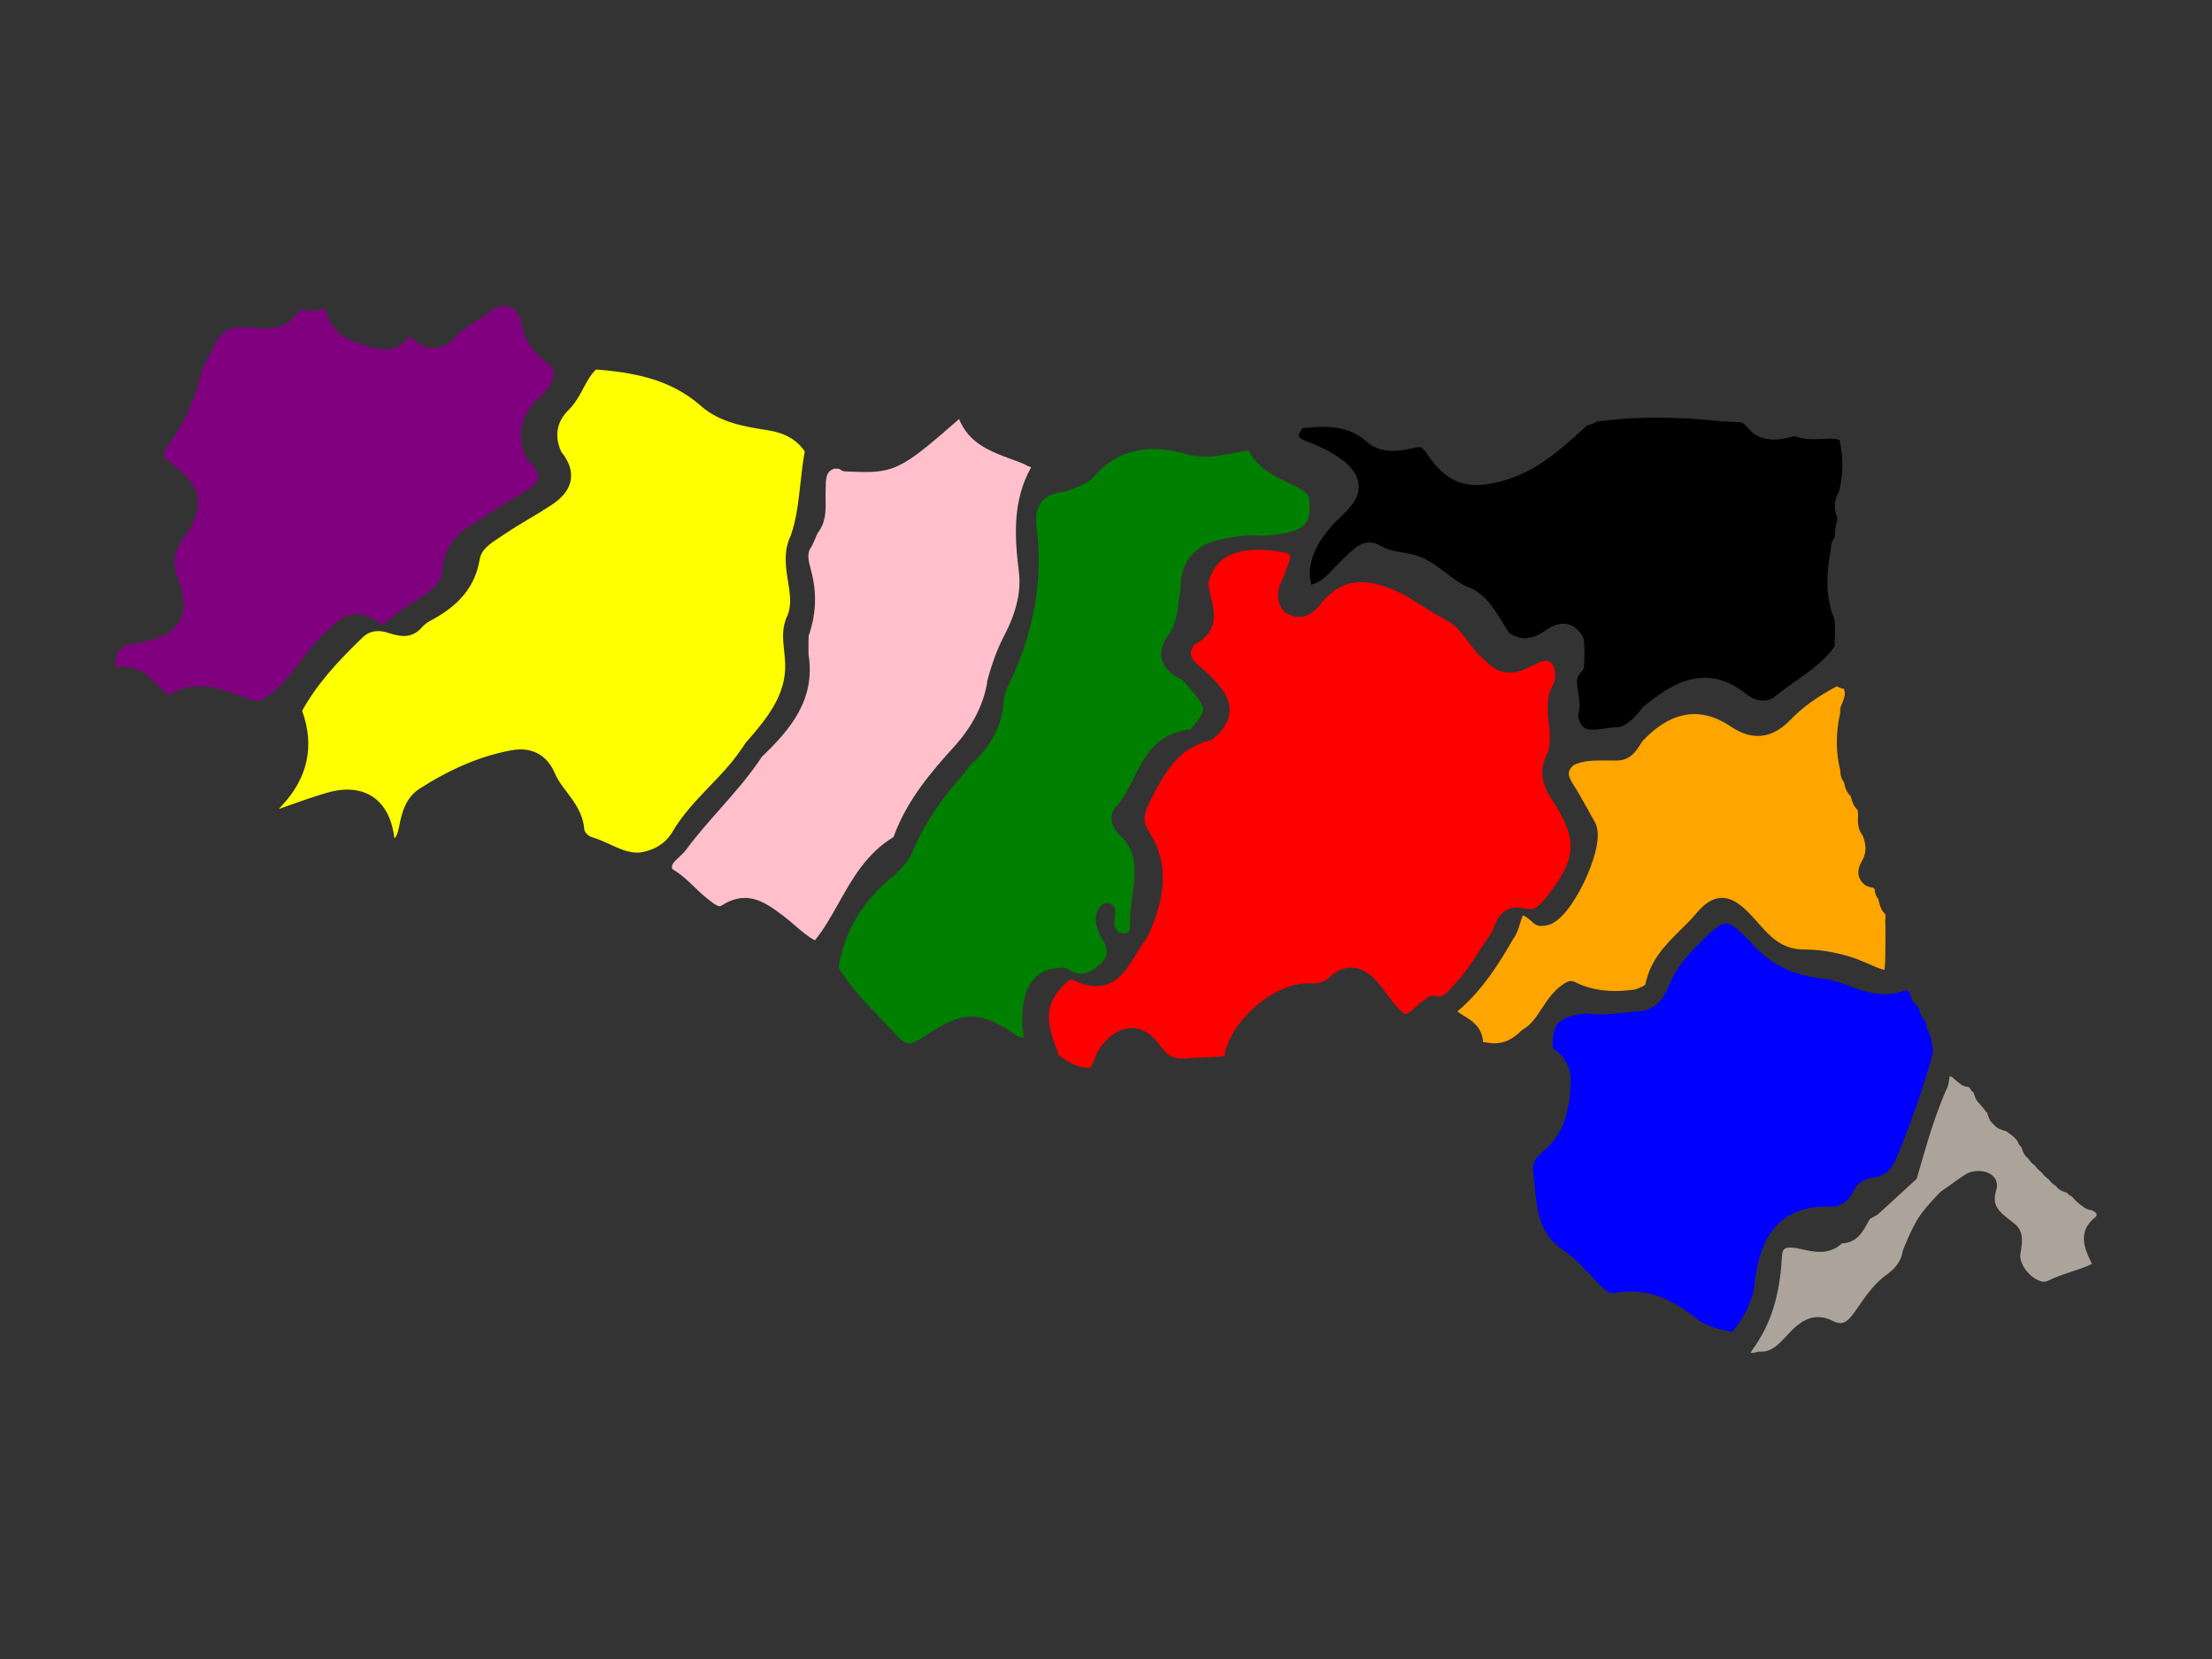 <svg version="1.1" id="emilia" width="100%" height="100%" viewBox="0 0 800 600" preserveAspectRatio="none">
<rect x="0" y="0" width="800" height="600" fill="#333333" stroke="none"/>
<path id="bologna"  fill="red" d="M393.746,386.205c-3.304,0-6.977-1.576-10.92-4.686
	c-0.074-0.207-0.167-0.554-0.232-0.8c-0.12-0.449-0.256-0.959-0.455-1.471c-4.732-11.595-3.69-17.492,4.543-24.801
	c0.267-0.039,0.538-0.059,0.811-0.059c0.193,0,0.389,0.01,0.586,0.029c3.004,1.507,5.714,2.24,8.271,2.24
	c7.619,0,11.41-6.322,14.755-11.9c0.631-1.053,1.229-2.051,1.851-3.01c2.393-2.839,3.528-6.064,4.628-9.186
	c0.214-0.608,0.429-1.218,0.652-1.822c0.015-0.038,0.027-0.076,0.04-0.114c3.732-11.456,2.897-21.103-2.553-29.49
	c-2.317-3.565-2.342-6.168-0.103-10.71c5.495-11.136,10.593-19.872,21.85-22.616c0.438-0.107,0.847-0.312,1.195-0.599
	c3.892-3.203,5.861-6.471,6.023-9.99c0.259-5.609-4.208-10.034-8.148-13.938c-0.069-0.069-0.143-0.136-0.219-0.197l-0.265-0.215
	c-5.111-4.151-6.695-5.944-4.183-9.684c9.267-4.662,7.377-12.209,5.987-17.758c-0.362-1.446-0.707-2.82-0.878-4.104
	c1.619-8.29,7.699-12.493,18.078-12.493c3.161,0,6.678,0.4,10.457,1.189c1.452,0.881,1.407,1.452,0.216,4.536
	c-0.281,0.729-0.572,1.481-0.808,2.272c-0.223,0.747-0.601,1.561-1.002,2.422c-1.29,2.773-3.24,6.964,0.138,11.471
	c0.186,0.249,0.409,0.467,0.662,0.646c1.621,1.152,3.314,1.737,5.034,1.737c2.774,0,5.359-1.492,7.683-4.434
	c4.32-5.479,9.191-8.142,14.893-8.142c4.125,0,8.92,1.361,14.659,4.162c2.447,1.283,4.831,2.803,7.354,4.411
	c2.767,1.764,5.627,3.587,8.684,5.122c3.243,1.681,5.492,4.634,7.874,7.76c1.613,2.118,3.282,4.308,5.357,6.226
	c0.045,0.042,0.092,0.082,0.139,0.12c0.46,0.376,0.908,0.763,1.356,1.149c0.376,0.324,0.752,0.648,1.133,0.966
	c2.078,1.854,4.492,2.827,7.101,2.827c3.024,0,5.733-1.258,8.473-2.66c1.586-0.812,3.385-1.643,4.696-1.643
	c0.48,0,1.465,0,2.69,1.964c0.707,1.831,0.767,3.802,0.181,6.007c-3.042,4.995-2.424,10.181-1.877,14.77
	c0.117,0.985,0.235,1.971,0.315,2.953c0.075,2.22,0.065,4.804-0.518,7.354c-4.174,7.138-1.487,12.963,1.347,17.262
	c9.451,14.33,9.053,21.231-2.025,35.165c-2.154,2.709-3.9,4.389-5.947,4.389c-0.39,0-0.808-0.059-1.242-0.175
	c-1.197-0.318-2.28-0.473-3.312-0.473c-4.108,0-6.949,2.441-8.447,7.258c-0.308,0.749-0.71,1.533-1.255,2.451
	c-1.485,2.062-2.868,4.201-4.206,6.271c-2.553,3.95-4.964,7.682-8.02,10.905c-0.51,0.538-1.01,1.117-1.513,1.703
	c-1.923,2.238-3.193,3.61-5.009,3.61c-0.397,0-0.836-0.063-1.304-0.188c-0.255-0.068-0.515-0.102-0.773-0.102
	c-0.649,0-1.288,0.211-1.816,0.612c-0.382,0.291-0.774,0.571-1.167,0.852c-0.949,0.679-1.931,1.381-2.86,2.255
	c-2.635,2.479-3.635,2.998-4.011,2.998c-0.222,0-0.999-0.291-3.428-2.994c-1.199-1.335-2.282-2.801-3.428-4.353
	c-1.061-1.437-2.157-2.922-3.381-4.334c-2.984-3.442-6.197-5.188-9.552-5.188c-2.646,0-5.187,1.101-7.55,3.271
	c-2.033,1.865-3.53,2.435-6.406,2.435c-0.334,0-0.681-0.009-1.043-0.023c-0.229-0.01-0.461-0.015-0.692-0.015
	c-11.615,0-26.606,12.362-29.705,24.495c-0.098,0.382-0.179,0.797-0.258,1.215c-0.036,0.192-0.082,0.432-0.13,0.648
	c-2.456,0.257-4.929,0.359-7.531,0.468c-2.03,0.085-4.129,0.172-6.215,0.34c-0.485,0.039-0.955,0.06-1.408,0.06
	c-3.011,0-5.422-0.785-8.135-4.69c-3.655-5.262-7.587-6.366-10.242-6.366c-2.829,0-7.12,1.256-11.489,7.239
	c-0.947,1.298-1.519,2.831-2.023,4.184c-0.872,2.339-1.251,2.982-1.765,2.996L393.746,386.205z"/>
<path id="parma"  fill="yellow" d="M231.44,308.326c5.203-0.754,9.364-3.385,11.724-7.412
	c3.739-6.384,8.731-11.583,13.559-16.612c3.947-4.111,7.676-7.995,10.767-12.468c0.02-0.028,0.04-0.058,0.061-0.085
	c0.608-0.817,1.247-1.702,1.793-2.63c0.096-0.164,0.208-0.318,0.333-0.461c8.819-10.013,15.461-18.645,14.146-30.886
	c-0.004-0.039-0.007-0.077-0.01-0.115c-0.061-0.895-0.159-1.791-0.255-2.688c-0.407-3.774-0.867-8.048,1.221-12.296
	c1.599-3.814,0.927-8,0.217-12.43c-0.824-5.137-1.756-10.951,1.042-16.665c2.046-5.976,2.728-12.169,3.448-18.723
	c0.417-3.798,0.847-7.712,1.57-11.586c-2.92-4.258-7.183-6.7-13.317-7.655c-8.143-1.269-17.372-2.706-24.317-8.863
	c-11.265-9.991-25.332-12.104-37.822-13.126c-1.933,1.766-3.226,4.183-4.586,6.724c-1.449,2.708-2.947,5.508-5.356,7.902
	c-4.344,4.317-5.248,9.397-2.688,15.106c2.784,3.46,3.956,6.836,3.484,10.04c-0.506,3.437-2.782,6.45-6.957,9.214
	c-2.675,1.771-5.442,3.422-8.118,5.018c-2.838,1.693-5.773,3.444-8.526,5.301c-0.583,0.395-1.182,0.783-1.784,1.175
	c-3.589,2.333-6.979,4.536-7.559,8.116c-2.007,12.386-10.557,18.466-18.707,22.761c-0.798,0.562-1.429,1.077-1.964,1.602
	c-1.803,2.275-4.099,3.429-6.828,3.429h0c-1.849-0.001-3.62-0.534-5.183-1.005c-0.388-0.116-0.775-0.233-1.16-0.34
	c-1.015-0.282-1.996-0.425-2.918-0.425c-2.182,0-4.039,0.771-5.678,2.354c-9.249,8.941-16.533,16.922-21.792,26.48
	c4.612,12.824,2.035,24.478-7.671,34.653c-0.312,0.327-0.566,0.604-0.767,0.848c0.924-0.326,1.848-0.654,2.774-0.983
	c4.718-1.676,9.598-3.409,14.533-4.856c2.645-0.775,5.164-1.169,7.487-1.169c9.542,0,15.708,6.416,17.013,17.643
	c0.958-0.944,1.379-2.584,1.916-5.337c0.826-4.255,2.377-9.529,7.085-12.568c11.162-7.204,21.875-11.738,32.75-13.862
	c1.367-0.268,2.676-0.403,3.891-0.403c5.726,0,10.023,3.022,12.43,8.74c0.955,2.27,2.525,4.343,4.188,6.538
	c2.789,3.682,5.949,7.854,6.419,13.647c0.083,1.02,1.377,2.379,2.612,2.743c2.344,0.69,4.523,1.688,6.63,2.654
	c3.363,1.541,6.54,2.997,9.941,2.997C230.819,308.362,231.128,308.351,231.44,308.326z"/>
<path id="modena"  fill="green" d="M334.526,374.68c6.417-4.327,11.468-7.01,16.812-7.01
	c5.395,0,10.554,2.779,17.064,7.287c0.873,0.23,1.458,0.313,1.837,0.334c-0.019-0.612-0.152-1.518-0.242-2.125
	c-0.143-0.965-0.29-1.962-0.302-2.954c-0.093-8.02,1.361-13.271,4.577-16.523c2.307-2.334,5.39-3.544,9.407-3.688
	c0.235-0.058,0.477-0.087,0.719-0.087c0.58,0,1.166,0.168,1.682,0.518l0.078,0.053c1.665,1.123,3.217,1.669,4.745,1.669
	c2.148,0,4.399-1.099,6.88-3.357c2.671-2.431,3.09-4.698,1.467-8.244c-0.912-0.986-1.548-2.186-1.897-3.576
	c-1.72-3.709-1.42-7.141,0.84-9.457c0.577-0.592,1.356-0.905,2.148-0.905c0.417,0,0.837,0.087,1.235,0.267
	c1.149,0.52,1.852,1.703,1.755,2.962c-0.036,0.472-0.082,0.95-0.129,1.431c-0.127,1.322-0.259,2.684-0.123,3.737
	c0.053,0.096,0.107,0.19,0.163,0.283c0.322,0.543,0.611,1.058,0.874,1.561c0.538,0.34,1.329,0.604,2.329,0.773
	c2.21-0.288,2.295-0.893,2.269-4.348c-0.009-1.078-0.018-2.191,0.135-3.321c0.161-2.038,0.433-4.082,0.695-6.061
	c1.102-8.295,2.053-15.459-4.313-21.633c-5.584-5.404-2.544-9.534-1.479-10.67c2.493-2.664,4.264-6.196,6.138-9.937
	c3.936-7.853,8.376-16.716,20.659-17.822c3.342-3.979,4.719-6.001,4.543-7.609c-0.23-2.104-3.075-5.456-7.421-10.293
	c-4.108-1.849-6.604-4.29-7.422-7.264c-0.802-2.917,0.046-6.089,2.519-9.425c2.455-3.315,2.974-7.315,3.522-11.55
	c0.193-1.493,0.394-3.034,0.683-4.575c-0.231-9.22,4.633-15.688,13.388-17.773c4.969-1.183,9.097-1.734,12.991-1.734
	c1.134,0,2.258,0.05,3.344,0.146c8.437-0.446,13.332-1.849,15.396-4.408c1.555-1.928,1.949-5.077,1.229-9.88
	c-0.405-0.598-0.848-1.114-1.34-1.567c-1.895-1.272-4.032-2.302-6.293-3.39c-5.146-2.477-10.915-5.252-14.059-11.546
	c-1.997,0.188-4.024,0.586-6.141,1.001c-3.076,0.604-6.259,1.229-9.585,1.229c-2.177,0-4.178-0.265-6.12-0.81
	c-4.729-1.329-8.91-1.975-12.779-1.975c-8.548,0-15.563,3.295-21.446,10.073c-1.834,2.114-4.517,3.125-6.883,4.017
	c-0.963,0.363-1.874,0.706-2.667,1.094c-0.339,0.165-0.707,0.266-1.083,0.295c-3.76,0.292-6.519,1.487-8.199,3.553
	c-2.127,2.615-2.177,6.26-1.845,8.856c2.56,19.966-1.051,39.399-11.037,59.403c-0.338,0.948-0.583,1.774-0.758,2.566
	c-0.244,9.344-4.232,17.357-12.185,24.485c-0.709,0.878-1.215,1.575-1.628,2.24c-0.1,0.16-0.213,0.31-0.341,0.448
	c-8.3,9.021-14.491,18.372-18.926,28.583c-1.828,4.217-4.889,7.124-7.643,9.412c-10.723,8.912-17.131,19.822-19.06,32.442
	c3.822,6.629,9.059,12.062,14.591,17.8c1.908,1.979,3.88,4.024,5.77,6.106c2.883,3.178,4.198,3.606,5.103,3.606
	C329.982,377.396,331.704,376.583,334.526,374.68z"/>
<path id="piacenza"  fill="purple" d="M93.3,253.454c0.173-0.032,0.346-0.064,0.517-0.092
	c6.231-2.832,10.208-8.105,14.413-13.682c2.536-3.361,5.157-6.838,8.353-9.833c0.584-0.546,1.154-1.114,1.72-1.678
	c2.867-2.856,6.117-6.094,10.751-6.094c2.58,0,5.174,1,7.933,3.057c0.662,0.494,1.071,0.497,1.209,0.497c0.001,0,0.002,0,0.002,0
	c1.284,0,3.17-1.825,4.187-2.862c0.108-0.133,0.229-0.258,0.362-0.374c0,0,0.188-0.162,0.229-0.194
	c2.077-1.737,4.426-3.157,6.698-4.532c5.29-3.198,9.858-5.961,10.363-11.885c0.784-9.168,6.296-13.358,11.402-16.567
	c1.493-0.938,2.984-1.886,4.475-2.833c4.379-2.783,8.909-5.661,13.483-8.284c2.215-1.27,4.912-3.209,5.187-5.235
	c0.219-1.618-1.008-3.79-3.647-6.454c-0.258-0.26-0.466-0.565-0.614-0.9c-3.601-8.166-2.201-15.115,4.278-21.242
	c4.762-4.508,6.774-7.518,4.918-11.828c-4.474-2.923-9.517-7.397-11.039-15.87c-0.627-3.499-3.222-5.851-6.457-5.851
	c-1.629,0-3.236,0.618-4.645,1.787c-1.769,1.468-3.648,2.651-5.466,3.795c-2.592,1.632-5.041,3.173-6.949,5.387
	c-2.298,2.667-5.227,4.136-8.246,4.136c-2.048,0-5.118-0.687-8.116-3.957c-0.137-0.148-0.278-0.313-0.424-0.488
	c-2.12,3.337-5.083,5.025-8.83,5.025c-2.251,0-4.447-0.603-6.485-1.254c-0.445-0.143-0.894-0.281-1.345-0.42
	c-4.354-1.341-9.773-3.009-12.449-9.101c-0.241-0.548-0.445-1.126-0.643-1.685c-0.253-0.717-0.713-2.02-1.068-2.386
	c-0.112,0.008-0.381,0.052-0.85,0.255c-1.112,0.482-2.383,0.717-3.885,0.717c-0.921,0-1.816-0.086-2.605-0.161
	c-0.618-0.06-1.201-0.115-1.649-0.115c-0.03,0-0.059,0-0.085,0.001c-3.676,5.878-8.707,6.573-12.212,6.573
	c-1.475,0-2.935-0.133-4.347-0.262c-1.173-0.107-2.281-0.209-3.353-0.233c-0.174-0.004-0.346-0.006-0.518-0.006
	c-5.021,0-7.942,1.685-9.765,5.63c-0.69,1.497-1.481,2.94-2.246,4.336c-1.396,2.548-2.713,4.955-3.299,7.407
	c-2.305,9.622-6.195,17.988-11.894,25.579c-0.697,0.928-1.499,2.227-1.364,3.143c0.134,0.912,1.21,2.103,3.291,3.638
	c10.603,7.824,11.799,15.403,4.127,26.162c-3.987,5.589-4.534,9.066-2.343,14.884c2.569,6.824,2.751,11.774,0.575,15.578
	c-2.338,4.087-7.212,6.571-15.804,8.058c-5.259,0.91-7.218,1.249-7.403,8.807c1.055-0.269,2.1-0.403,3.128-0.403
	c5.647,0,9.775,3.907,13.199,7.567c1.59,1.698,2.462,2.393,2.931,2.67c3.549-2.136,7.226-3.177,11.216-3.177
	c5.046,0,9.747,1.671,14.292,3.286c2.171,0.771,4.226,1.501,6.294,2.052C92.922,253.525,93.144,253.483,93.3,253.454z"/>
<path id="ferrara"  fill="black" d="M580.62,263.456c1.68-0.24,3.415-0.487,5.135-0.507
	c2.071-0.68,3.93-2.008,6.108-4.339c0.88-0.975,1.546-1.796,2.096-2.586c0.164-0.235,0.361-0.446,0.585-0.626
	c6.2-4.971,13.521-10.274,21.963-10.274c5.25,0,10.271,1.993,15.349,6.095c1.682,1.358,3.799,2.138,5.81,2.138
	c1.626,0,3.051-0.49,4.234-1.458c2.419-1.977,4.989-3.78,7.476-5.524c5.43-3.81,10.572-7.418,14.175-12.646
	c-0.039-1.295,0.021-2.559,0.077-3.79c0.121-2.586,0.235-5.033-0.631-7.191l-0.014-0.022c-0.118-0.194-0.214-0.401-0.285-0.617
	c-2.756-8.334-1.832-16.628-0.507-23.692c-0.073-1.29,0.281-2.528,1.056-3.634c0.325-0.451,0.371-1.309,0.424-2.301
	c0.063-1.187,0.144-2.706,0.812-4.206c-0.025-0.307-0.017-0.615,0.027-0.92c-1.381-3.444-1.209-6.591,0.516-9.377
	c1.622-5.968,1.721-12.157,0.299-18.861c-1.028-0.328-2.218-0.475-3.751-0.475c-0.894,0-1.805,0.047-2.77,0.097
	c-0.999,0.052-2.032,0.105-3.081,0.105c-1.696,0-3.866-0.118-6.136-0.952c-0.112,0.009-0.226,0.014-0.339,0.014
	c-0.274,0-0.548-0.028-0.815-0.083c-2.156,0.637-4.44,1.165-6.77,1.165c-2.69,0-5.088-0.68-7.329-2.078
	c-0.271-0.17-0.514-0.382-0.718-0.628l-0.026-0.03c-0.452-0.446-0.86-0.897-1.257-1.335c-1.045-1.154-1.76-1.908-2.635-2.215
	l-6.584-0.291c-0.062-0.003-0.124-0.008-0.186-0.015c-8.551-0.912-16.282-1.355-23.638-1.355c-7.707,0-14.858,0.481-21.832,1.471
	c-0.916,0.59-1.864,0.874-2.604,1.096c-0.365,0.109-0.977,0.293-1.103,0.41c-0.129,0.184-0.278,0.353-0.445,0.504l-0.658,0.594
	c-8.144,7.359-16.565,14.969-27.874,18.402c-4.286,1.301-7.71,1.907-10.775,1.907c-7.243,0-12.626-3.42-17.999-11.435
	c-1.53-2.283-2.069-2.283-2.753-2.283c-0.478,0-1.108,0.093-1.875,0.274c-2.271,0.537-4.958,1.087-7.678,1.087
	c-3.769,0-6.9-1.089-9.308-3.237c-4.219-3.77-9.095-5.45-15.811-5.45c-2.448,0-5.001,0.218-7.451,0.479
	c-1.564,1.965-1.431,2.765-1.407,2.858c0.092,0.363,0.887,1.21,3.291,2.079c4.814,1.739,9.212,4.098,13.076,7.011
	c0.112,0.073,0.221,0.155,0.325,0.245l0.089,0.078c3.239,2.84,4.844,5.688,4.906,8.706c0.098,4.788-3.713,8.415-7.075,11.616
	c-8.481,8.066-12.186,17.042-10.055,23.975c3.367-0.786,5.741-3.316,8.423-6.175c1.126-1.2,2.29-2.44,3.566-3.58
	c0.399-0.356,0.802-0.746,1.209-1.141c2.001-1.935,4.491-4.343,7.853-4.343c1.366,0,2.704,0.407,3.977,1.207
	c2.251,1.415,4.92,1.884,7.746,2.38c3.223,0.566,6.554,1.151,9.685,3.143c2.334,1.296,4.393,2.878,6.385,4.409
	c2.33,1.79,4.533,3.483,7.009,4.614c6.676,2.358,9.944,7.715,12.83,12.445c1.02,1.671,1.987,3.258,3.071,4.697
	c1.83,1.143,3.695,1.721,5.553,1.721c2.143,0,4.346-0.76,6.547-2.259c2.235-1.522,4.64-3.009,7.292-3.009
	c2.758,0,5.109,1.574,6.988,4.681c0.233,0.386,0.377,0.82,0.419,1.27c0.291,3.067,0.299,6.288,0.023,9.574
	c-0.062,0.737-0.394,1.426-0.932,1.933c-1.956,1.844-1.741,3.802-1.153,7.39c0.419,2.564,0.89,5.437-0.09,8.332
	c1.006,4.782,3.064,5.188,5.442,5.188C577.482,263.904,579.007,263.687,580.62,263.456z"/>
<path id="forli"  fill="blue" d="M634.415,465.266c1.466-13.47,5.8-28.931,26.486-28.931
	c0.889,0,1.813,0.029,2.757,0.086c3.324-1.024,5.447-2.838,6.66-5.679c0.022-0.054,0.047-0.106,0.073-0.159
	c1.165-2.34,3.206-3.885,5.902-4.468c0.101-0.022,0.203-0.039,0.306-0.05c4.711-0.521,7.3-2.537,9.232-7.19
	c5.565-13.419,9.912-25.944,13.277-38.269c-0.03-0.245-0.06-0.49-0.09-0.735c-0.315-2.578-0.613-5.018-1.655-7.11
	c-0.588-0.895-0.857-1.898-0.795-2.926c-0.215-0.384-0.539-0.803-0.897-1.266l-0.264-0.343c-0.772-0.914-1.197-2.019-1.237-3.187
	c-0.253-0.483-0.714-0.999-1.23-1.578l-0.138-0.155c-1.288-1.154-1.729-2.62-2.028-3.617c-0.077-0.257-0.187-0.622-0.235-0.78
	c-0.14-0.111-0.272-0.235-0.395-0.374l-0.129-0.146c-0.086-0.088-0.18-0.145-0.547-0.145c-0.312,0-0.698,0.052-1.067,0.113
	c-2.219,0.838-4.462,1.246-6.846,1.246c-4.587,0-8.772-1.533-12.82-3.015c-3.157-1.156-6.14-2.248-9.149-2.576
	c-10.444-1.139-18.748-4.962-24.681-11.364c-5.222-5.641-8.471-8.697-10.686-8.697c-2.335,0-5.925,3.491-11.134,8.817
	c-4.58,4.688-7.412,8.707-9.181,13.028c-1.233,3.015-3.299,8.06-9.006,9.694c-0.209,0.061-0.425,0.097-0.642,0.11
	c-1.968,0.121-3.913,0.339-5.972,0.57c-3.074,0.344-6.252,0.7-9.477,0.7c-1.869,0-3.587-0.117-5.239-0.359
	c-5.306,0.562-8.56,1.787-10.225,3.846c-1.456,1.799-2.003,4.616-1.693,8.8c4.207,2.69,6.525,6.916,6.42,11.817
	c-0.164,7.648-1.375,18.61-9.954,25.468c-3.422,2.735-3.907,4.835-3.587,7.539c0.17,1.438,0.312,2.885,0.453,4.331
	c0.947,9.675,1.766,18.031,10.324,23.75c3.756,2.511,6.856,5.819,9.855,9.019c1.023,1.092,2.045,2.183,3.09,3.235l0.075,0.077
	c2.063,2.081,3.429,3.345,4.988,3.345c0.21,0,0.431-0.022,0.659-0.067c2.001-0.395,4.005-0.595,5.956-0.595
	c9.979,0,17.865,5.245,23.621,9.814c3.539,2.811,8.088,3.877,12.961,4.808C631.019,476.15,633.875,470.232,634.415,465.266z"/>
<path id="reggio"  fill="pink" d="M303.338,326.548c4.958-8.825,10.083-17.946,19.798-23.795
	c0.069-0.16,0.151-0.383,0.211-0.548l0.081-0.218c4.815-12.879,13.518-23.044,22.018-32.353c0.032-0.035,0.065-0.069,0.099-0.103
	c6.252-7.164,9.995-14.47,11.418-22.296c-0.022-0.324,0.007-0.656,0.096-0.984c1.761-6.562,3.718-11.783,6.159-16.433
	c4.364-8.311,6.141-16.032,5.283-22.95c-1.549-12.491-2.431-25.642,4.428-37.871c-0.696-0.21-1.471-0.511-2.212-1.024
	c-1.613-0.689-3.282-1.302-5.042-1.948c-7.232-2.655-15.292-5.614-18.806-14.48c-18.435,16.149-22.539,19.171-33.916,19.171
	c-2.129,0-4.524-0.107-7.297-0.232c-0.607-0.027-1.192-0.238-1.676-0.604c-0.273-0.207-0.642-0.398-1.483-0.398
	c-0.265,0-0.564,0.019-0.925,0.058c-0.573,0.225-1.098,0.524-1.564,0.895c-0.436,0.535-0.766,1.101-1.003,1.719
	c-0.358,1.503-0.374,3.146-0.391,4.884l-0.016,1.185c-0.035,0.88-0.021,1.785-0.006,2.742c0.058,3.748,0.123,7.987-2.872,11.831
	c-0.314,0.59-0.587,1.265-0.875,1.974c-0.351,0.864-0.713,1.758-1.207,2.664c-0.063,0.116-0.134,0.228-0.211,0.334
	c-1.651,2.263-1.132,4.647-0.147,8.351l0.234,0.888c1.979,7.643,1.625,15.361-1.05,22.952c-0.071,1.486-0.063,2.979-0.055,4.553
	c0.004,0.719,0.007,1.438,0.003,2.158c2.664,16.554-6.808,27.367-16.841,36.996c-4.531,6.915-9.999,13.096-15.289,19.076
	c-4.065,4.596-8.27,9.348-11.931,14.32c-0.823,1.118-1.798,2.026-2.742,2.905c-2.214,2.062-2.89,2.892-2.466,4.354
	c3.16,1.803,5.658,4.213,8.081,6.552c1.551,1.496,3.016,2.91,4.607,4.127c0.27,0.207,0.542,0.423,0.819,0.642
	c1.235,0.976,2.634,2.081,3.597,2.081c0.182-0.001,0.478-0.035,0.944-0.338c2.699-1.749,5.454-2.636,8.188-2.636
	c5.22,0,9.467,3.17,13.215,5.967l0.833,0.62c1.527,1.133,2.949,2.365,4.323,3.557c2.294,1.988,4.487,3.889,6.985,5.182
	C298.018,336.017,300.611,331.399,303.338,326.548z"/>
<path id="ravenna"  fill="orange" d="M550.218,372.768c0.19-0.188,0.405-0.351,0.639-0.481
	c2.867-1.616,4.741-4.475,6.726-7.501c2.246-3.427,4.793-7.31,9.144-9.634c0.441-0.235,0.927-0.354,1.413-0.354
	c0.461,0,0.922,0.106,1.345,0.318c4.425,2.22,9.222,3.298,14.665,3.298c2.322,0,4.729-0.192,7.346-0.587
	c0.188-0.074,0.377-0.147,0.569-0.222c0.807-0.312,2.949-1.143,3.046-1.639c1.734-8.845,7.357-14.397,12.795-19.767
	c2.022-1.997,3.933-3.884,5.65-5.933c1.99-2.373,5.112-5.528,9.229-5.528c3.879,0,7.108,2.76,9.755,5.46
	c1.14,1.162,2.219,2.374,3.263,3.547c4.625,5.195,8.619,9.683,16.977,9.682l0.667-0.004c5.168,0,13.479,1.345,20.394,4.35
	l0.33,0.144c3.159,1.373,5.941,2.582,7.347,2.861c0.327-1.431,0.348-4.91,0.37-8.577c0.012-1.837,0.009-3.674,0.006-5.51
	l-0.003-1.682c-0.084-0.859-0.046-1.677-0.013-2.403c0.061-1.299,0.04-1.825-0.16-2.161c-0.22-0.162-0.421-0.356-0.596-0.582
	c-0.954-1.236-1.272-2.552-1.529-3.609c-0.141-0.579-0.285-1.179-0.47-1.384c-0.155-0.175-0.291-0.366-0.402-0.572
	c-0.461-0.853-0.701-1.772-0.713-2.712c-0.16-0.206-0.345-0.394-0.555-0.565c-0.912-0.046-1.793-0.295-2.62-0.741
	c-0.19-0.104-0.369-0.227-0.533-0.367c-2.659-2.293-2.913-5.243-0.755-8.77c0.009-0.014,0.018-0.028,0.026-0.042
	c1.447-2.658,1.474-5.451,0.082-8.962c-1.821-2.229-1.743-4.785-1.686-6.687c0.045-1.487,0.026-2.234-0.333-2.703
	c-1.307-1.243-1.726-2.741-2.034-3.843c-0.098-0.351-0.28-1.003-0.393-1.112c-0.003-0.004-0.007-0.007-0.01-0.011
	c-1.428-1.299-1.827-2.939-2.095-4.038c-0.088-0.359-0.22-0.903-0.316-1.034c-0.087-0.103-0.168-0.21-0.24-0.323
	c-0.695-1.076-1.012-2.285-0.934-3.535c-1.711-6.786-1.732-13.866-0.064-21.063c-0.146-1.121,0.069-2.243,0.63-3.252
	c1.097-2.597,1.314-4.125,0.651-5.42c-0.575-0.073-1.142-0.23-1.689-0.47c-0.238-0.104-0.462-0.238-0.665-0.4
	c-0.035-0.027-0.062-0.045-0.072-0.056c-0.023,0.006-0.06,0.017-0.107,0.036c-6.939,3.637-12.464,7.64-16.887,12.235
	c-3.644,3.789-7.577,5.71-11.693,5.71c-3.14,0-6.388-1.128-9.654-3.354c-4.437-3.023-8.889-4.557-13.232-4.557
	c-6.349,0-12.636,3.245-18.688,9.645c-0.343,0.446-0.681,0.978-1.035,1.535c-1.42,2.232-3.566,5.606-8.347,5.605
	c-0.356,0.006-0.713,0.008-1.07,0.008c-0.764,0-1.528-0.01-2.293-0.02c-0.74-0.009-1.48-0.019-2.22-0.019
	c-3.918,0-7.148,0.3-10.083,1.729c-1.962,1.765-2.463,3.283-0.317,6.624c1.929,3.005,3.673,6.151,5.358,9.195
	c0.878,1.584,1.755,3.167,2.657,4.731c3.118,5.394-1.427,16.473-3.525,20.985c-1.654,3.556-7.537,15.245-13.802,16.358l-0.265,0.05
	c-0.468,0.091-1.05,0.202-1.696,0.202c-1.5,0-2.468-0.621-3.013-1.14c-2.109-2.002-3.225-2.543-3.657-2.688
	c-0.401,0.611-0.869,2.154-1.161,3.121c-0.568,1.877-1.154,3.814-2.338,5.279c-5.087,8.852-11.23,18.761-20.264,26.354
	c0.647,0.51,1.435,0.991,2.28,1.507c2.849,1.742,6.706,4.101,7.024,9.545c0.433,0.091,1.022,0.163,1.428,0.212
	c0.293,0.035,0.579,0.07,0.851,0.11c0.643,0.093,1.28,0.14,1.893,0.14C543.999,377.332,547.073,375.882,550.218,372.768z"/>
<path id="rimini"  fill="#ACA49A" d="M758.112,439.95c0.174-0.505,0.187-0.841,0.123-1.005
	c-0.04-0.104-0.304-0.612-1.758-1.263c-1.16-0.084-2.234-0.523-3.139-1.285c-0.988-0.682-1.907-1.435-2.735-2.241
	c-0.119-0.116-0.227-0.239-0.321-0.368c-0.406-0.453-0.777-0.86-1.144-1.161c-0.463-0.174-0.887-0.463-1.228-0.862l-0.158-0.186
	c-0.045-0.053-0.087-0.106-0.128-0.161c-0.149-0.056-0.354-0.121-0.505-0.169c-0.916-0.293-2.498-0.797-3.549-2.298
	c-1.081-0.624-1.973-1.446-2.66-2.453c-0.963-0.675-1.801-1.496-2.5-2.448c-0.958-0.703-1.785-1.546-2.467-2.515
	c-1.019-0.709-1.843-1.592-2.458-2.635c-1.501-1.079-1.998-2.68-2.284-3.603c-0.046-0.147-0.106-0.342-0.16-0.494
	c-0.271-0.196-0.514-0.441-0.713-0.731l-0.101-0.146c-0.194-0.283-0.335-0.59-0.421-0.906c-0.624-1.217-1.782-2.173-3.509-3.356
	c-0.191-0.132-0.363-0.281-0.515-0.446c-0.165-0.083-0.57-0.196-0.848-0.274c-1.085-0.305-2.676-0.751-3.867-2.242
	c-1.41-1.104-1.876-2.596-2.195-3.616c-0.065-0.211-0.157-0.503-0.23-0.681c-0.079-0.06-0.156-0.123-0.23-0.191l-0.169-0.155
	c-0.329-0.303-0.577-0.664-0.739-1.055c-0.147-0.181-0.325-0.375-0.508-0.576c-0.329-0.361-0.695-0.763-1.046-1.24
	c-1.251-1.077-1.692-2.466-1.998-3.425c-0.069-0.219-0.168-0.528-0.243-0.701l-0.196-0.138c-0.522-0.367-0.894-0.872-1.096-1.433
	c-0.204-0.208-0.409-0.323-0.611-0.396c-1.207-0.056-2.32-0.536-3.193-1.376c-0.894-0.63-1.749-1.345-2.547-2.129
	c-0.249-0.217-0.493-0.323-0.853-0.346c-0.047,0.014-0.087,0.03-0.124,0.052c-0.117,1.012-0.28,2.029-0.485,3.033
	c-0.045,0.219-0.113,0.431-0.205,0.634c-4.103,9.089-7.023,18.837-9.763,28.381c0,0.002-0.001,0.003-0.002,0.005
	c-0.446,1.547-1.126,3.862-1.371,4.694c-0.033,0.105-0.064,0.216-0.1,0.32l-14.073,12.9l-2.342,1.326
	c-0.1,0.011-0.195,0.024-0.296,0.033c-0.046,0.064-0.089,0.144-0.134,0.211l-0.013,0.007c0,0,0.001,0.01,0.001,0.012
	c-0.39,0.58-0.765,1.244-1.15,1.946c-1.473,2.68-3.679,6.695-8.99,6.896c-2.225,2.061-4.853,3.066-7.992,3.066
	c-2.098,0-4.111-0.439-6.059-0.864c-0.835-0.182-1.669-0.365-2.501-0.505c-0.766-0.129-1.46-0.194-2.062-0.194
	c-2.019,0-2.944,0.46-3.089,3.185c-0.754,14.219-4.045,24.639-10.672,33.785c-0.354,0.489-0.523,0.854-0.604,1.09
	c0.112,0.016,0.253,0.027,0.423,0.027c0.537,0,1.199-0.112,1.914-0.323c0.276-0.082,0.563-0.123,0.851-0.123
	c0.049,0,0.097,0.001,0.146,0.004c0.15,0.007,0.299,0.011,0.444,0.011c3.842,0,6.321-2.661,9.192-5.742
	c0.417-0.448,0.835-0.896,1.257-1.337c2.566-2.678,5.775-5.416,10.114-5.416c1.747,0,3.544,0.462,5.34,1.371
	c1.031,0.521,1.952,0.786,2.739,0.786c1.057,0,2.565-0.416,4.875-3.656c0.504-0.707,1.005-1.428,1.509-2.151
	c2.96-4.251,6.021-8.646,10.28-11.671c3.507-2.492,5.407-5.248,5.949-8.866h0.002c0,0,3.081-8.011,5.88-12.146
	s7.764-9.025,7.764-9.025l-0.003-0.006c1.274-0.856,2.539-1.762,3.824-2.688c1.638-1.182,3.332-2.404,5.099-3.541
	c1.265-0.812,2.954-1.261,4.757-1.261c2.522,0,4.624,0.884,5.769,2.424c0.918,1.236,1.164,2.777,0.693,4.339
	c-1.692,5.604,0.488,7.584,5.583,11.531l1.07,0.832c3.391,2.664,2.694,6.896,2.187,9.987c-0.056,0.338-0.111,0.673-0.16,1.001
	c-0.271,1.815,0.688,4.252,2.502,6.358c1.844,2.139,4.301,3.576,6.115,3.576c0.449,0,0.838-0.086,1.188-0.261
	c2.782-1.397,5.693-2.363,8.51-3.298c2.622-0.869,5.134-1.703,7.561-2.854c-0.162-0.357-0.331-0.721-0.504-1.091
	C754.043,451.721,751.034,445.255,758.112,439.95z"/>
</svg>
